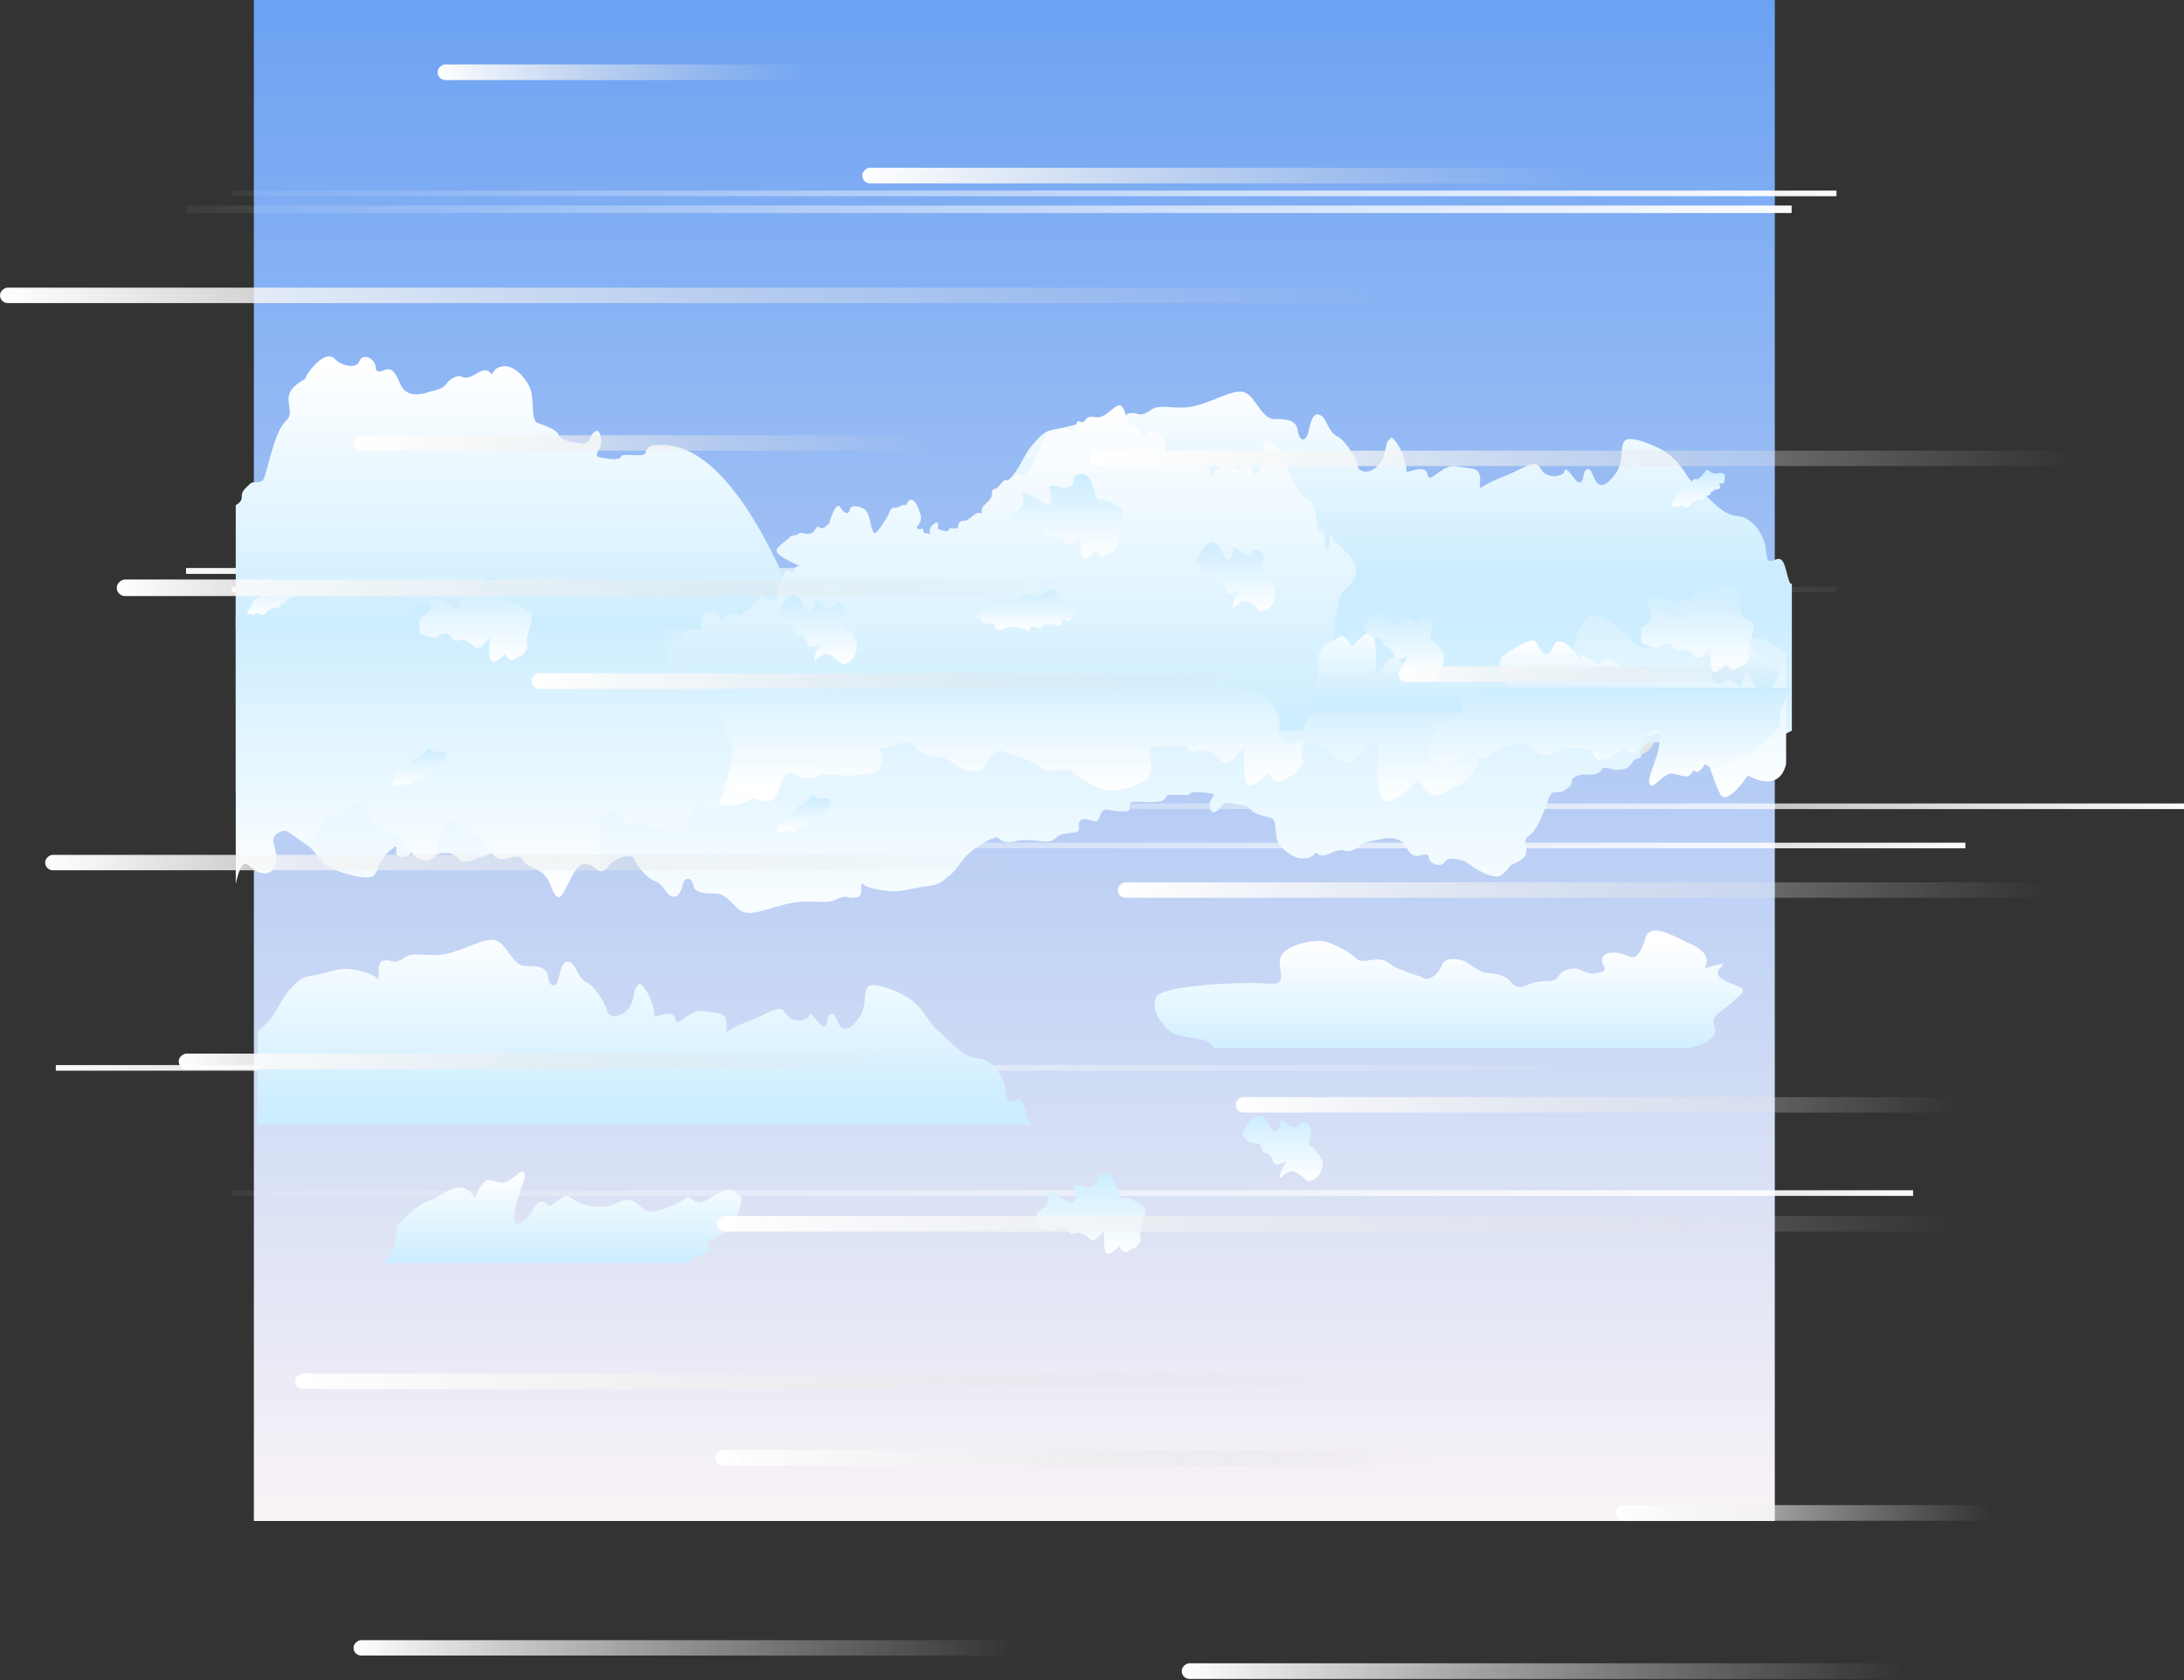 <svg width="1526" height="1174" viewBox="0 0 1526 1174" fill="none" xmlns="http://www.w3.org/2000/svg">
<rect x="0" y="0" width="1526" height="1174" fill="#333333" stroke="none"/>
<rect x="177.387" width="1062.7" height="1062.7" fill="url(#paint0_linear_0_1)"/>
<rect x="161.72" y="409.937" width="1121.45" height="3.917" fill="url(#paint1_linear_0_1)"/>
<rect width="1121.45" height="5.222" transform="matrix(-1 0 0 1 1251.84 143.608)" fill="url(#paint2_linear_0_1)"/>
<rect width="1121.45" height="3.917" transform="matrix(-1 0 0 1 1283.17 133.164)" fill="url(#paint3_linear_0_1)"/>
<rect x="39" y="744.152" width="1044.42" height="3.917" fill="url(#paint4_linear_0_1)"/>
<rect x="1526" y="565.295" width="1044.42" height="3.917" transform="rotate(180 1526 565.295)" fill="url(#paint5_linear_0_1)"/>
<rect x="1336.7" y="835.54" width="1174.98" height="3.917" transform="rotate(180 1336.7 835.54)" fill="url(#paint6_linear_0_1)"/>
<rect x="1373.25" y="592.711" width="1044.42" height="3.917" transform="rotate(180 1373.25 592.711)" fill="url(#paint7_linear_0_1)"/>
<path d="M720.487 785.929C719.503 785.11 718.519 782.979 717.535 779.373C715.076 769.374 713.764 766.752 708.844 768.719C703.925 770.686 703.597 769.538 702.613 761.015C701.629 752.655 693.922 740.362 683.427 739.542C672.932 738.723 666.372 729.544 656.041 720.857C645.547 712.005 646.039 699.384 620.949 690.697C595.86 681.846 610.126 698.401 599.467 712.169C588.644 725.938 585.856 714.792 583.889 710.694C581.757 706.433 579.297 708.727 578.641 710.694C577.985 712.661 577.657 722.168 571.426 713.809C565.195 705.449 565.195 709.219 564.867 710.694C564.539 712.169 554.044 716.103 549.288 708.399C544.369 700.696 540.269 706.924 522.231 713.809C504.193 720.693 507.636 724.463 507.636 715.284C507.636 706.105 501.077 708.399 491.238 706.433C481.563 704.466 472.872 719.381 471.724 711.842C470.74 704.138 456.145 711.842 457.129 709.875C458.113 707.908 454.67 696.106 450.57 690.697C446.47 685.288 446.798 687.583 444.667 689.55C442.535 691.517 443.683 701.843 436.631 707.088C429.744 712.497 424.169 709.055 424.169 706.269C424.169 703.646 416.461 689.386 409.902 686.435C403.343 683.321 402.687 672.667 397.111 671.847C391.536 671.028 391.208 683.321 389.076 686.763C386.944 690.205 383.829 688.73 382.845 681.846C381.861 674.962 373.498 674.962 367.594 674.962C361.691 674.962 358.903 670.372 352.672 662.013C346.44 653.653 340.209 656.276 325.614 662.013C311.02 667.75 306.1 667.75 294.622 666.93C283.143 666.111 283.799 669.225 278.715 671.192C273.468 673.159 274.124 670.044 267.892 671.192C261.661 672.339 266.58 686.927 263.301 683.485C260.185 680.043 249.69 677.42 242.475 676.929C235.26 676.601 226.896 680.371 218.533 681.518C210.17 682.665 208.038 685.288 202.135 691.844C196.231 698.401 194.1 705.941 188.196 712.825C186.064 715.284 183.113 718.234 179.997 720.693V785.929H720.487Z" fill="url(#paint8_linear_0_1)"/>
<path d="M1197.83 717.026C1194.88 708.847 1203.57 707.047 1210.63 700.013C1217.52 692.979 1222.77 691.834 1210.63 687.58C1198.49 683.327 1198.49 679.074 1203.08 675.148C1207.67 671.222 1190.94 676.62 1190.94 676.62C1190.94 676.62 1197.83 667.786 1183.39 660.588C1168.79 653.554 1153.21 644.23 1149.76 655.19C1146.32 666.15 1143.36 670.731 1137.62 667.95C1131.88 665.169 1121.87 664.024 1119.58 669.095C1117.28 674.003 1126.47 677.601 1116.62 679.728C1106.78 681.855 1105.63 675.475 1097.43 676.947C1089.23 678.419 1089.23 682.673 1086.93 684.472C1084.63 686.272 1074.79 684.472 1068.39 687.744C1061.99 691.016 1058.55 689.871 1055.59 685.944C1052.64 682.018 1045.75 679.892 1039.84 679.892C1034.1 679.892 1026.56 673.185 1023.6 671.712C1020.65 670.24 1009.66 667.786 1007.36 674.493C1005.06 681.2 998.01 685.454 994.565 683.327C991.12 681.2 977.175 678.419 970.121 672.694C963.23 666.968 952.074 674.166 947.973 669.913C943.872 665.66 931.075 658.298 923.529 657.48C915.982 656.826 896.295 660.588 894.491 669.913C892.686 679.074 901.381 688.725 885.139 687.253C868.898 685.781 812.463 688.235 807.869 696.414C803.275 704.593 812.463 719.807 822.47 723.079C830.673 725.696 847.571 725.205 847.735 732.403L1179.46 732.403C1179.62 732.403 1179.78 732.403 1179.95 732.24C1192.09 729.459 1200.78 725.205 1197.83 717.026Z" fill="url(#paint9_linear_0_1)"/>
<path d="M494.521 874.714C497.645 872.268 492.383 869.823 495.014 867.703C500.769 862.976 513.1 859.063 513.265 856.454C513.758 848.303 521.157 837.706 516.717 835.587C514.909 834.609 513.429 829.881 507.181 831.348C502.577 832.489 493.37 839.825 489.095 840.315C485.149 840.804 481.861 835.261 480.216 836.565C474.297 840.804 456.211 849.118 451.279 846.021C446.346 842.923 442.236 834.935 432.042 840.152C421.848 845.368 408.036 843.575 399.98 837.543C394.883 833.793 394.554 835.75 385.018 842.434C383.538 843.575 380.25 838.521 376.961 839.825C374.002 840.967 371.206 848.466 369.562 849.77C366.438 852.379 363.643 856.291 359.533 854.498C359.533 854.498 358.382 850.096 360.684 840.967C362.985 832 368.576 822.381 366.11 819.284C363.808 816.349 360.355 823.197 352.956 826.131C349.503 827.435 341.94 823.034 339.145 825.153C334.87 828.413 331.91 837.054 331.91 837.054C331.91 837.054 327.964 829.392 320.237 829.718C314.153 829.881 305.274 837.217 298.369 839.662C289.161 842.923 278.967 855.639 277.652 856.291C276.172 857.107 279.132 864.117 273.213 874.877C271.897 877.322 270.253 879.931 268.773 882.539L481.203 882.539C481.532 881.724 482.025 880.909 482.683 880.257C484.162 878.137 492.383 876.344 494.521 874.714Z" fill="url(#paint10_linear_0_1)"/>
<path d="M898.865 811.378C893.351 813.857 890.344 814.518 889.509 811.378C888.673 808.237 886.334 805.428 883.995 805.428C881.656 805.428 881.656 802.287 880.988 800.469C880.32 798.651 876.31 798.321 874.807 798.651C873.303 798.982 868.625 794.519 868.124 793.032C867.455 791.709 869.961 789.561 870.797 787.082C871.632 784.602 877.48 777.661 881.991 779.809C886.334 781.958 889.008 793.362 892.182 790.222C895.356 787.082 894.187 782.123 895.356 782.619C896.526 782.95 900.368 785.429 900.703 786.42C901.037 787.412 906.884 788.9 907.72 786.09C908.555 783.28 913.233 783.611 915.405 787.082C917.41 790.552 912.732 799.973 915.405 800.634C918.078 801.296 921.085 805.593 923.424 809.725C925.763 813.857 922.422 825.096 913.734 825.096C912.899 825.096 907.218 818.485 902.373 818.485C897.528 818.485 894.354 825.096 894.187 822.286C893.519 819.642 898.865 811.378 898.865 811.378Z" fill="url(#paint11_linear_0_1)"/>
<path d="M771.644 859.511C766.747 865.753 763.809 868.381 760.872 865.26C757.934 862.139 753.527 860.332 750.752 861.646C747.978 863.125 746.182 859.347 744.387 857.704C742.592 856.061 737.695 858.032 736.226 859.347C734.758 860.661 726.597 858.197 725.128 856.883C723.659 855.569 724.965 851.791 724.475 848.341C724.149 846.37 730.188 844.399 731.983 840.785C733.289 837.992 730.024 833.065 732.799 832.9C739.164 832.736 749.284 844.563 751.079 838.978C752.874 833.393 748.631 828.301 750.1 827.972C751.732 827.644 757.607 828.137 758.587 829.287C759.566 830.272 767.237 828.465 766.421 824.523C765.768 820.745 771.317 818.281 775.887 821.073C780.457 823.866 780.784 837.828 784.211 837.007C787.639 836.186 793.677 839.307 798.9 842.756C802.001 844.892 798.411 852.94 796.942 859.182C795.962 863.289 797.431 866.41 797.105 866.738C796.779 866.903 794.657 871.502 792.045 872.159C790.087 872.652 787.965 875.116 786.17 874.623C783.721 874.13 781.926 870.516 781.926 870.516C781.926 870.516 774.908 878.401 772.786 875.28C770.664 872.488 771.644 859.511 771.644 859.511Z" fill="url(#paint12_linear_0_1)"/>
<rect x="130" y="396.869" width="1068.57" height="4.107" fill="url(#paint13_linear_0_1)"/>
<path d="M269.483 489.543L248.248 499.231C245.378 500.54 243.536 503.405 243.536 506.56C243.536 511.009 247.143 514.616 251.592 514.616H522.394C526.989 514.616 530.715 510.89 530.715 506.295C530.715 503.263 529.066 500.472 526.411 499.008L508.312 489.031C505.947 487.726 503.289 487.042 500.588 487.042H483.24C478.948 487.042 474.836 488.767 471.827 491.829L467.145 496.594C464.137 499.656 460.024 501.38 455.732 501.38H436.27C434.23 501.38 432.209 500.99 430.316 500.231L397.42 487.042L371.262 477.595C366.575 475.903 361.367 476.491 357.176 479.185L328.846 497.395C324.911 499.924 320.067 500.605 315.587 499.258L280.732 488.777C277.013 487.659 273.015 487.931 269.483 489.543Z" fill="url(#paint14_linear_0_1)"/>
<path d="M701.152 458.892C684.719 471.184 660.622 489.218 649.175 497.818C645.209 500.798 642.914 505.448 642.914 510.409V512.307C642.914 521.144 650.078 528.307 658.914 528.307H1141.16C1150 528.307 1157.16 521.144 1157.16 512.307V510.13C1157.16 505.328 1155.01 500.772 1151.26 497.78C1136.03 485.648 1112.72 468.151 1108.14 468.936C1101.6 470.056 1055.84 502.542 1048.21 502.542C1040.59 502.542 958.873 486.859 945.799 479.018C932.724 471.176 869.533 454.373 862.996 454.373C856.459 454.373 813.968 482.378 804.162 479.018C796.928 476.539 745.289 463.709 714.509 456.163C709.867 455.025 704.98 456.03 701.152 458.892Z" fill="url(#paint15_linear_0_1)"/>
<path d="M176.476 407.822C172.28 409.37 168.42 410.918 164.729 412.467V553.706C166.574 553.878 167.078 555.598 167.749 560.071C168.756 566.264 176.308 575.554 186.712 576.07C197.117 576.586 203.662 583.467 213.898 590.004C224.303 596.542 219.436 604.627 244.273 611.164C269.109 617.702 259.376 606.692 270.116 596.542C280.856 586.22 275.318 594.305 277.332 597.402C279.346 600.498 285.891 598.09 286.562 596.714C287.233 595.337 291.596 589.144 297.806 595.509C304.015 601.703 304.015 598.95 304.35 597.746C304.686 596.542 315.09 593.789 319.789 599.466C324.656 605.143 328.683 600.67 346.64 595.509C364.596 590.348 361.072 587.596 361.072 594.305C361.072 601.187 367.616 599.466 377.182 600.842C386.747 602.219 395.474 591.209 396.481 596.886C397.487 602.563 411.92 596.886 410.913 598.262C409.906 599.638 411.248 602.391 415.444 606.348C419.639 610.304 421.317 608.584 423.331 607.208C425.345 605.831 424.338 604.283 431.218 600.326C438.099 596.37 443.637 598.95 443.637 600.842C443.637 602.907 451.188 613.401 457.733 615.637C464.278 617.874 464.949 625.959 470.487 626.475C476.025 626.991 476.36 617.874 478.374 615.293C480.388 612.713 483.576 613.917 484.583 619.078C485.59 624.239 493.813 624.239 499.687 624.239C505.56 624.239 508.245 627.68 514.454 633.873C520.663 640.066 526.873 638.174 541.305 633.873C555.737 629.572 560.603 629.572 572.015 630.088C583.426 630.604 582.755 628.368 587.789 626.991C592.992 625.615 592.32 627.852 598.529 626.991C604.739 626.131 599.872 615.293 603.06 617.874C606.081 620.454 616.486 622.519 623.702 622.691C630.918 623.035 639.141 620.11 647.531 619.25C655.754 618.39 657.936 616.325 663.642 611.508C669.515 606.692 671.529 601.015 677.402 595.854C683.276 590.693 696.365 582.951 697.708 585.532C699.05 588.112 705.26 589.316 709.455 587.768C713.65 586.392 721.202 586.908 727.411 587.768C733.62 588.628 735.634 587.252 738.151 585.188C740.501 583.123 740.836 583.123 745.703 582.263C750.57 581.403 754.262 582.263 753.926 578.306C753.59 574.349 753.926 571.253 760.471 572.801C767.015 574.521 766.68 574.866 769.029 569.016C771.379 563.339 773.896 566.436 781.447 566.78C788.999 567.124 789.335 567.296 789.335 562.995C789.335 558.694 794.201 560.415 803.431 560.415C812.661 560.415 814.171 559.039 814.843 556.458C815.514 553.878 830.617 556.802 831.456 554.738C832.128 552.673 838.672 553.361 845.217 554.222C851.762 555.082 845.553 557.318 845.217 561.103C844.881 564.888 846.224 569.36 850.084 566.78C853.943 564.199 852.433 560.415 858.978 561.275C865.523 562.135 872.403 562.479 873.746 565.404C875.088 568.328 882.304 570.049 887.842 571.425C893.38 572.801 889.52 583.639 893.716 589.66C897.911 595.681 905.798 600.842 912.679 599.638C919.559 598.434 918.216 594.821 919.895 596.198C921.573 597.574 924.09 598.778 929.46 596.198C934.998 593.617 938.354 593.617 939.865 594.477C941.207 595.337 947.081 594.133 950.269 591.037C953.29 587.94 958.156 587.94 962.687 586.736C967.218 585.532 977.791 583.639 981.986 591.037C986.181 598.434 988.195 597.918 990.209 598.09C992.223 598.434 998.096 594.649 998.432 599.294C998.767 603.939 1007.33 606.348 1009.51 602.219C1011.52 597.918 1022.6 600.498 1026.12 603.423C1029.65 606.348 1044.08 615.637 1049.45 611.164C1054.99 606.52 1055.32 604.627 1055.32 604.627C1076.3 596.37 1059.85 589.488 1068.41 583.811C1076.97 578.134 1081.5 555.942 1084.19 554.222C1086.87 552.501 1090.73 554.222 1092.74 552.501C1094.76 550.781 1098.62 549.405 1098.28 545.964C1097.95 542.523 1105.16 540.803 1107.18 541.147C1109.19 541.491 1117.58 541.491 1118.92 538.051C1120.27 534.782 1126.14 537.706 1127.82 537.879C1129.5 538.223 1135.37 537.878 1137.89 535.814C1140.24 533.75 1141.41 530.653 1143.76 530.137C1146.11 529.621 1147.62 528.761 1146.44 526.524C1145.44 524.46 1147.45 524.46 1149.13 521.191C1150.81 518.095 1153.66 518.611 1160.88 518.611C1168.09 518.611 1167.42 524.46 1177.49 521.707C1179.34 521.191 1183.36 517.923 1184.71 517.235C1186.05 516.546 1189.24 516.03 1189.91 516.891C1190.58 517.751 1195.11 516.891 1195.11 516.891C1195.11 516.891 1197.12 515.514 1197.8 513.278C1198.47 511.041 1201.66 511.902 1201.66 511.902C1201.66 511.902 1204.68 511.902 1206.19 513.106C1207.53 514.31 1208.87 511.902 1210.72 509.837C1212.4 507.773 1218.27 507.085 1221.79 509.321C1238.41 520.331 1245.62 513.45 1252 510.525V407.822H176.476Z" fill="url(#paint16_linear_0_1)"/>
<path d="M1097.23 473.588C1098.4 483.277 1095.56 494.351 1098.9 498.157C1102.23 501.964 1114.74 534.838 1117.91 531.205C1121.08 527.571 1133.92 496.946 1137.75 501.791C1141.59 506.808 1148.43 517.19 1154.27 513.383C1159.94 509.404 1169.44 515.113 1175.95 524.284C1182.45 533.454 1182.78 548.853 1193.12 531.205C1193.12 531.205 1197.46 545.912 1201.96 554.909C1206.47 563.906 1221.31 541.759 1221.31 541.759C1221.31 541.759 1242.82 555.255 1247.99 533.8V456.112C1239.15 449.018 1230.15 444.174 1224.64 445.731C1217.31 447.807 1215.8 407.838 1206.13 399.36C1196.29 390.882 1184.45 397.457 1186.12 408.531C1187.79 419.431 1171.61 424.449 1169.44 421.507C1167.27 418.393 1154.6 416.49 1151.26 417.182C1147.93 417.874 1157.43 432.581 1153.93 448.672C1150.43 464.763 1128.25 429.986 1114.57 430.159C1100.73 430.332 1096.06 463.898 1097.23 473.588Z" fill="url(#paint17_linear_0_1)"/>
<path d="M869.703 521.491C861.835 531.599 856.98 535.882 852.293 530.742C847.606 525.603 840.575 522.691 836.222 524.918C831.87 527.316 828.857 521.32 826.011 518.408C823.165 515.667 815.297 519.093 812.954 521.149C810.61 523.205 797.553 519.264 795.042 517.209C792.531 515.153 794.874 508.814 794.205 503.332C793.702 500.248 803.412 496.993 806.257 490.997C808.434 486.372 803.244 478.492 807.597 478.32C817.808 477.978 833.879 497.336 836.725 488.085C839.57 478.834 832.707 470.782 835.218 470.268C837.729 469.754 847.104 470.611 848.778 472.324C850.284 474.037 862.504 470.954 861.5 464.615C860.328 458.448 869.368 454.508 876.566 459.133C883.764 463.759 884.267 486.372 889.791 485.173C895.315 483.974 905.024 488.942 913.395 494.595C918.417 498.021 912.725 511.213 910.214 521.32C908.707 527.83 911.051 533.141 910.381 533.483C909.712 533.826 906.364 541.192 902.179 542.22C898.998 543.077 895.65 547.017 892.637 546.332C888.787 545.475 885.941 539.822 885.941 539.822C885.941 539.822 874.557 552.671 871.377 547.702C868.029 542.734 869.703 521.491 869.703 521.491Z" fill="url(#paint18_linear_0_1)"/>
<path d="M374.721 578.784C372.373 575.576 366.84 579.29 363.486 575.745C360.132 572.2 355.102 570.005 351.916 571.693C348.898 573.381 346.55 569.161 344.706 567.135C342.694 565.278 336.992 567.642 335.316 569.161C333.639 570.68 324.249 567.81 322.572 566.291C320.895 564.772 309.493 556.499 308.99 552.617C308.654 550.422 328.441 552.11 330.621 547.89C332.13 544.682 328.441 539.111 331.627 538.942C338.837 538.773 350.407 552.279 352.419 545.864C354.431 539.449 349.569 533.709 351.245 533.371C353.09 533.033 359.797 533.709 360.971 534.891C362.145 536.072 370.864 533.878 370.026 529.488C369.187 525.099 375.727 522.398 380.757 525.605C385.955 528.813 386.291 544.851 390.315 543.838C394.34 542.994 401.215 546.539 407.083 550.422C410.772 552.785 454.873 553.967 453.196 561.058C452.86 562.746 448.165 573.55 441.626 575.914C437.266 577.602 431.9 567.304 426.702 567.135C418.318 567.135 409.934 576.589 405.071 577.602C404.568 577.771 402.221 583.004 399.202 583.848C397.022 584.355 394.507 587.225 392.327 586.718C389.644 586.043 387.465 582.16 387.465 582.16C387.465 582.16 379.416 591.276 377.068 587.731C374.553 584.186 374.721 578.784 374.721 578.784Z" fill="url(#paint19_linear_0_1)"/>
<path d="M254.161 504.197C254.161 504.197 246.263 512.426 258.699 521.856C271.134 531.286 284.41 543.116 289.284 532.143C294.157 521.17 297.687 516.884 302.56 520.656C307.601 524.428 316.508 527 319.533 522.028C322.39 517.227 314.324 512.255 323.902 511.398C333.481 510.54 333.481 517.398 341.38 517.055C349.11 516.713 349.782 512.255 352.303 510.883C354.656 509.34 363.73 512.598 370.116 510.197C376.502 507.797 379.695 509.34 381.712 513.798C383.897 518.256 389.946 521.513 395.492 522.199C400.87 523.056 406.919 531.115 409.44 533.001C411.961 534.886 421.876 539.001 425.069 532.315C428.262 525.628 435.32 522.199 438.345 524.942C441.202 527.686 453.806 532.486 459.519 539.516C465.233 546.374 476.493 540.544 479.685 545.516C482.878 550.489 493.634 560.09 500.524 561.804C507.414 563.69 526.404 562.319 529.428 553.06C532.453 543.802 525.731 532.658 540.688 536.43C555.644 540.201 608.412 545.688 614.126 537.801C619.672 530.086 613.286 512.941 604.547 508.14C595.809 503.511 575.138 501.796 585.053 489.795C595.136 477.793 601.018 466.992 597.993 457.905C594.968 448.818 587.91 443.674 567.24 441.274C546.57 438.873 509.094 445.217 493.13 448.818C477.165 452.418 476.492 441.445 474.14 435.444C471.619 429.444 445.235 424.986 421.876 421.9C398.517 418.642 388.098 436.987 371.293 439.045C354.488 440.931 309.282 423.957 304.745 425.157C300.207 426.357 290.124 434.587 290.124 441.274C290.292 448.132 284.915 446.932 273.151 448.132C261.388 449.332 252.649 452.59 253.993 461.334C255.506 470.249 247.103 470.763 239.541 477.107C231.979 483.451 226.937 483.794 237.692 489.966C248.448 496.138 247.775 500.596 242.902 503.854C237.524 507.283 254.161 504.197 254.161 504.197Z" fill="url(#paint20_linear_0_1)"/>
<path d="M844.327 492.976C844.327 492.976 848.168 498.254 837.311 494.678C826.454 491.103 832.801 495.019 827.79 496.892C822.946 498.765 814.26 496.041 812.924 492.976C811.588 489.911 805.909 491.273 801.566 495.7C797.223 500.127 794.55 491.273 786.533 488.379C778.515 485.484 773.838 479.184 762.146 480.546C750.453 481.908 745.442 483.1 741.099 478.673C736.756 474.246 742.936 466.073 731.745 463.86C720.554 461.816 717.881 461.646 716.211 454.665C714.541 447.514 693.661 446.322 721.055 437.808C748.449 429.295 742.769 421.803 763.482 427.763C784.194 433.722 787.201 432.36 798.559 429.636C809.917 426.911 816.599 424.017 819.438 430.146C822.111 436.276 836.142 436.446 846.999 433.892C857.689 431.338 863.87 428.614 867.043 433.892C870.217 439.171 870.551 454.835 883.079 460.625C895.773 466.414 902.288 477.822 898.112 482.93C893.936 488.038 881.074 502 877.567 497.914C874.059 493.997 867.377 485.314 865.373 497.403C863.369 509.492 846.832 495.7 844.327 492.976Z" fill="url(#paint21_linear_0_1)"/>
<path d="M462.724 310.796C453.17 310.624 451.829 312.86 450.991 316.473C450.321 320.086 434.734 316.129 434.064 318.882C433.393 321.634 426.689 320.946 419.985 319.742C413.281 318.538 419.65 315.269 419.985 310.107C420.32 304.946 418.98 298.581 414.957 302.021C411.102 305.634 412.443 310.968 405.739 309.763C399.035 308.559 391.996 308.043 390.487 304.086C389.147 300.129 381.605 297.72 375.906 295.656C370.208 293.591 374.062 278.451 369.872 270.021C365.682 261.591 357.47 254.365 350.431 256.086C343.391 257.634 344.732 262.967 343.056 260.903C341.213 258.838 338.866 257.29 333.168 260.903C327.637 264.344 324.117 264.344 322.609 263.139C321.268 261.935 315.234 263.484 312.05 267.957C308.866 272.43 303.838 272.43 299.312 273.978C294.787 275.527 283.725 278.451 279.535 267.957C275.345 257.634 273.167 258.322 270.988 257.978C268.809 257.634 262.775 262.795 262.44 256.43C262.105 250.064 253.222 246.451 251.043 252.473C248.864 258.494 237.635 254.881 234.115 250.924C230.596 246.967 224.897 249.376 219.199 255.742C213.5 262.107 213.165 264.86 213.165 264.86C191.545 276.387 208.64 286.021 199.757 294.107C190.874 302.193 186.349 333.333 183.5 335.742C180.651 338.151 176.796 335.742 174.617 338.151C172.438 340.559 168.583 342.624 168.919 347.269C169.086 349.85 166.907 351.742 164.729 352.946V439.312H554.569L560.1 431.914C558.256 433.119 519.205 311.312 462.724 310.796Z" fill="url(#paint22_linear_0_1)"/>
<path d="M1252 409.191C1250.99 408.332 1249.99 406.097 1248.98 402.315C1246.46 391.829 1245.12 389.079 1240.09 391.142C1235.06 393.205 1234.72 392.001 1233.71 383.063C1232.71 374.296 1224.82 361.403 1214.08 360.544C1203.35 359.684 1196.63 350.058 1186.06 340.947C1175.33 331.665 1175.83 318.429 1150.16 309.318C1124.49 300.036 1139.09 317.397 1128.18 331.837C1117.11 346.276 1114.26 334.587 1112.24 330.29C1110.06 325.82 1107.55 328.227 1106.88 330.29C1106.2 332.353 1105.87 342.323 1099.49 333.556C1093.12 324.789 1093.12 328.743 1092.78 330.29C1092.45 331.837 1081.71 335.962 1076.84 327.883C1071.81 319.804 1067.62 326.336 1049.16 333.556C1030.71 340.776 1034.23 344.729 1034.23 335.103C1034.23 325.477 1027.52 327.883 1017.45 325.82C1007.55 323.758 998.66 339.4 997.486 331.493C996.479 323.414 981.547 331.493 982.554 329.43C983.561 327.367 980.037 314.991 975.843 309.318C971.649 303.646 971.984 306.052 969.803 308.115C967.622 310.178 968.797 321.007 961.582 326.508C954.536 332.181 948.831 328.571 948.831 325.649C948.831 322.898 940.946 307.943 934.235 304.849C927.524 301.583 926.853 290.409 921.148 289.55C915.444 288.69 915.109 301.583 912.928 305.193C910.746 308.802 907.559 307.255 906.552 300.036C905.545 292.816 896.989 292.816 890.949 292.816C884.909 292.816 882.057 288.003 875.682 279.236C869.306 270.469 862.931 273.219 847.999 279.236C833.067 285.252 828.033 285.252 816.289 284.393C804.545 283.533 805.216 286.799 800.015 288.862C794.646 290.925 795.317 287.659 788.942 288.862C782.567 290.066 787.6 305.364 784.244 301.755C781.057 298.145 770.319 295.394 762.937 294.879C755.555 294.535 746.998 298.489 738.442 299.692C729.885 300.895 727.704 303.646 721.664 310.521C715.624 317.397 713.443 325.305 707.403 332.524C705.222 335.103 702.202 338.197 699.015 340.776V409.191H1252Z" fill="url(#paint23_linear_0_1)"/>
<path d="M833.044 482.096C834.385 491.599 830.361 502.291 834.553 505.855C838.745 509.418 861.38 516.207 865.404 512.643C869.429 509.079 883.178 503.309 887.872 507.891C892.735 512.643 897.933 522.825 905.478 518.922C913.023 515.019 925.096 520.11 933.144 528.765C941.192 537.42 949.408 530.293 962.99 512.982C962.99 512.982 960.307 549.13 965.84 557.785C971.541 566.44 990.991 544.378 990.991 544.378C990.991 544.378 996.021 554.052 1002.56 555.579C1007.59 556.767 1013.63 549.979 1018.99 548.621C1026.03 546.754 1031.9 534.196 1033.08 533.687C1034.25 533.178 1030.23 524.183 1032.74 512.982C1035.09 502.97 1039.62 490.92 1040.96 481.756H833.044C833.044 481.756 833.044 481.926 833.044 482.096Z" fill="url(#paint24_linear_0_1)"/>
<path d="M188.591 499.555C194.431 489.732 202.607 474.393 202.106 467.672C201.439 457.159 173.741 466.638 173.741 466.638C173.741 466.638 174.075 455.436 169.236 450.783C169.069 450.61 168.902 450.438 168.735 450.266V499.383H188.591V499.555Z" fill="url(#paint25_linear_0_1)"/>
<path d="M166.064 514.556C168.413 516.629 171.265 518.356 174.621 518.875C177.808 519.393 181.499 515.074 185.358 514.556C189.552 514.038 195.425 521.293 200.458 522.848C203.813 523.884 206.833 518.529 208.678 519.911C213.208 523.366 210.356 527.339 213.041 528.894C218.577 531.83 222.268 526.13 230.153 518.011C233.676 514.383 238.039 521.811 242.233 519.393C243.239 518.875 245.085 511.447 246.93 510.41C249.111 509.201 251.46 514.383 252.467 513.001C255.319 509.028 253.641 505.055 255.487 506.264C259.178 508.683 257.836 502.637 261.862 498.664C264.043 496.591 270.586 498.318 273.438 495.382C278.639 490.026 281.324 482.599 287.699 479.489C291.558 477.589 296.591 480.18 304.476 477.762C325.28 471.543 316.556 468.261 335.346 445.977C354.304 423.693 335.849 434.058 330.649 428.875C325.615 423.693 323.267 425.075 312.697 429.394C302.127 433.712 302.966 423.175 296.926 421.793C290.887 420.411 287.196 424.211 277.968 431.812C268.741 439.413 261.359 436.649 252.97 438.549C244.582 440.449 237.703 434.23 236.361 440.449C235.019 446.668 230.824 450.987 227.972 449.086C225.12 447.186 216.396 449.605 213.208 453.923C210.021 458.242 217.403 458.242 206.33 461.006C195.257 463.942 201.297 466.188 201.297 466.188C197.606 465.151 176.299 462.388 180.996 473.789C185.694 485.19 175.46 481.389 170.427 480.007C168.749 479.489 167.407 481.217 166.064 483.808V514.556Z" fill="url(#paint26_linear_0_1)"/>
<path d="M932.003 460.183C929.152 457.07 934.183 416.256 938.375 413.143C960.509 395.503 935.692 383.916 932.003 376.998C928.482 370.081 929.488 375.788 928.817 380.63C928.146 385.472 926.973 386.856 925.966 379.074C924.96 371.291 924.457 369.216 922.613 370.772C920.768 372.329 920.601 371.291 920.265 364.719C919.93 358.148 916.911 348.636 912.887 347.944C908.863 347.425 906.347 340.162 902.323 333.244C898.298 326.327 898.466 316.469 888.908 309.724C879.35 302.807 884.716 315.777 880.692 326.5C876.499 337.222 875.493 328.575 874.655 325.289C873.816 322.003 867.78 324.251 867.277 325.289C865.768 328.229 863.085 329.44 861.24 323.56C859.396 317.507 857.719 322.349 850.844 327.71C843.969 333.071 845.31 336.011 845.31 328.921C845.31 321.83 825.523 326.154 826.026 324.77C826.362 323.214 827.871 322.003 826.194 317.68C824.517 313.529 822.17 316.469 821.331 318.026C820.493 319.582 820.828 318.544 818.145 322.695C815.462 326.846 813.282 324.251 813.282 322.176C813.282 320.101 815.63 308.341 813.115 306.093C810.599 303.672 807.078 301.769 804.898 301.077C802.718 300.559 797.688 308.514 797.352 302.98C797.017 297.619 793.831 297.619 791.483 297.619C789.136 297.619 788.13 293.987 785.782 287.415C783.434 280.843 780.919 282.919 775.386 287.415C769.852 291.912 767.84 291.912 763.48 291.22C759.12 290.701 759.288 292.949 757.276 294.506C755.263 296.062 755.599 293.641 753.083 294.506C750.736 295.37 752.58 306.785 751.407 304.017C750.233 301.25 746.208 299.175 743.358 299.002C740.507 298.656 737.321 301.769 734.135 302.634C730.949 303.499 730.111 305.574 727.931 310.762C725.583 315.777 722.733 320.966 720.385 326.327C718.037 331.688 713.007 333.763 712.504 330.996C712.001 328.229 705.629 336.357 703.281 335.493C700.934 334.628 698.083 340.335 696.238 341.2C694.394 342.064 692.885 341.2 693.052 345.35C693.22 349.501 686.68 352.614 686.177 355.381C685.003 361.261 687.016 358.667 683.997 358.321C680.979 357.975 677.29 363.855 673.769 363.855C670.247 363.855 669.576 365.411 669.409 368.005C669.073 370.772 663.204 367.659 663.037 369.735C662.701 371.81 660.186 371.291 657.671 370.254C655.156 369.389 655.323 370.599 655.491 366.795C655.659 362.99 651.299 366.449 649.957 369.043C648.448 371.81 651.467 373.712 648.951 372.848C646.436 371.983 645.765 373.539 645.095 370.599C644.591 367.659 643.418 370.945 641.238 369.389C639.058 367.832 644.759 366.103 643.25 359.704C641.573 353.478 638.555 348.117 635.872 349.328C633.189 350.538 633.692 354.343 633.021 352.96C632.35 351.403 625.811 355.727 625.308 354.689C624.805 353.824 622.457 355.035 621.283 358.321C620.109 361.607 613.737 370.945 612.061 372.156C610.384 373.367 609.545 371.464 607.868 363.682C606.192 355.9 603.509 355.381 602.67 355.035C601.832 354.689 594.621 351.576 593.783 356.072C592.945 360.569 588.752 357.802 587.411 354.862C586.069 351.922 583.89 353.651 581.877 358.494C579.697 363.336 579.53 365.411 579.53 365.411C571.313 374.058 572.99 364.028 569.636 369.908C566.283 375.961 559.408 370.945 558.234 372.675C557.228 374.404 552.533 373.712 551.694 375.442C550.856 377.171 542.471 381.495 542.639 385.126C542.807 388.758 560.078 396.022 559.24 395.676C558.402 395.33 555.215 395.33 554.712 398.789C554.209 402.248 551.862 399.135 551.191 398.962C550.52 398.616 548.173 398.962 547.334 401.037C546.328 403.112 545.993 406.398 544.987 407.09C543.981 407.609 543.478 408.646 543.981 410.895C544.316 413.143 543.645 413.143 542.975 416.429C542.304 419.715 541.298 419.196 538.447 419.196C535.596 419.196 532.243 414.353 532.075 415.91C531.74 417.466 529.727 419.715 529.224 420.579C528.721 421.444 527.547 421.79 527.212 420.925C526.877 420.06 524.361 422.482 524.194 424.73C523.858 427.151 522.685 426.286 522.685 426.286C522.685 426.286 519.834 426.286 519.163 428.534C518.493 430.783 516.48 429.918 514.971 429.053C513.294 428.189 512.791 428.707 509.773 429.053C506.755 429.399 504.407 433.896 504.407 433.896C503.904 434.76 502.898 435.625 502.395 429.226C502.227 427.67 496.023 425.422 491.328 429.226C489.818 430.437 490.321 433.723 489.818 438.392C489.483 441.678 485.962 440.121 485.962 440.121C482.44 438.565 479.925 438.046 471.541 448.941C463.157 460.01 460.977 469.348 450.413 474.018C440.351 478.514 463.492 484.913 467.516 510.508H910.036C913.893 501.342 916.408 491.831 926.134 484.913C952.964 466.408 934.854 463.295 932.003 460.183Z" fill="url(#paint27_linear_0_1)"/>
<path d="M1036.71 492.13C1035.87 486.074 1038.22 479.008 1035.87 476.821C1033.35 474.466 1020.24 470.092 1017.88 472.447C1015.53 474.802 1007.63 478.503 1004.77 475.475C1001.91 472.447 998.889 465.886 994.519 468.409C990.148 470.933 983.088 467.568 978.382 462.017C973.675 456.297 968.968 461.007 961.068 472.279C961.068 472.279 962.581 448.895 959.387 443.343C956.193 437.792 944.763 451.923 944.763 451.923C944.763 451.923 941.905 445.698 938.039 444.689C935.013 444.016 931.651 448.39 928.457 449.231C924.423 450.409 920.893 458.652 920.389 458.989C919.716 459.325 922.07 465.213 920.557 472.447C918.708 481.195 914.674 492.13 915.514 498.186H1031.5C1034.53 495.663 1037.05 493.98 1036.71 492.13Z" fill="url(#paint28_linear_0_1)"/>
<path d="M493.806 489.668C496.827 498.246 487.931 500.133 480.714 507.51C473.664 514.887 468.293 516.088 480.714 520.548C493.135 525.009 493.135 529.47 488.435 533.587C483.735 537.704 500.856 532.043 500.856 532.043C500.856 532.043 493.806 541.307 508.577 548.856C523.515 556.233 539.461 566.012 542.986 554.517C546.511 543.023 549.532 538.219 555.407 541.136C561.281 544.052 571.52 545.253 573.87 539.935C576.22 534.788 566.82 531.014 576.891 528.783C586.962 526.553 588.137 533.244 596.53 531.7C604.922 530.156 604.922 525.695 607.272 523.808C609.622 521.921 619.693 523.808 626.239 520.377C632.785 516.946 636.31 518.147 639.331 522.264C642.352 526.381 649.402 528.612 655.445 528.612C661.319 528.612 669.04 535.646 672.062 537.19C675.083 538.734 686.329 541.307 688.679 534.273C691.029 527.239 698.246 522.779 701.771 525.009C705.296 527.239 719.563 530.156 726.781 536.16C733.83 542.165 745.244 534.616 749.44 539.077C753.636 543.537 766.729 551.258 774.45 552.115C782.171 552.802 802.313 548.856 804.159 539.077C806.005 529.47 797.109 519.347 813.726 520.892C830.344 522.436 888.084 519.862 892.783 511.284C897.483 502.706 888.084 486.751 877.845 483.32C869.452 480.575 852.164 481.09 851.996 473.541H512.605C512.437 473.541 512.269 473.541 512.102 473.713C499.681 476.629 490.785 481.09 493.806 489.668Z" fill="url(#paint29_linear_0_1)"/>
<path d="M174.625 605.289C180.495 611.158 190.392 613.23 192.74 603.044C195.088 592.859 185.695 585.608 195.591 581.292C205.655 576.976 206.83 589.924 214.881 587.162C223.1 584.227 223.1 575.595 225.448 571.97C227.796 568.344 237.693 571.97 244.234 565.409C250.608 558.849 254.13 561.094 257.15 569.035C260.001 576.976 267.046 581.292 272.917 581.292C278.787 581.292 286.335 595.103 289.354 597.865C292.374 600.8 303.444 605.807 305.792 591.996C308.141 578.185 315.185 569.553 318.708 573.869C322.23 578.185 336.32 584.054 343.365 595.621C350.409 607.188 361.48 592.686 365.673 601.491C367.35 605.116 377.079 607.188 380.769 611.676C385.969 617.891 385.969 626.005 390.33 626.868C393.852 627.559 399.723 608.051 405.426 604.598C412.303 600.628 418.677 611.849 419.683 601.491C421.361 582.673 412.638 563.165 429.076 566.1C437.295 567.481 455.578 582.673 472.519 579.738C480.738 578.357 480.067 570.243 486.273 563.683C489.796 559.885 495.499 567.136 499.86 564.201C503.55 561.784 506.569 549.182 507.072 547.282C508.582 541.931 513.111 532.263 511.769 521.214C511.266 516.38 504.389 511.374 504.389 506.195C504.389 499.807 498.518 493.42 498.853 487.723C499.692 475.811 506.905 466.488 503.214 464.071C493.318 457.511 477.551 474.429 468.829 463.381C461.281 453.713 463.965 442.319 468.326 431.097H164.729V617.546C167.412 605.289 170.096 600.8 174.625 605.289Z" fill="url(#paint30_linear_0_1)"/>
<path d="M1181.97 492.532C1170.24 491.162 1167.06 483.966 1159.85 479.169C1152.64 474.543 1151.97 465.291 1146.78 468.546C1141.58 471.802 1135.72 471.802 1135.05 468.546C1134.38 465.291 1126.67 460.494 1121.47 461.179C1116.28 461.865 1121.47 467.176 1111.76 461.179C1102.04 455.183 1104.55 461.179 1104.55 461.179C1102.54 457.924 1089.63 440.62 1085.11 451.928C1080.59 463.235 1076.06 453.298 1073.38 448.673C1070.87 444.047 1055.11 454.669 1049.92 458.61C1044.72 462.55 1048.58 475.228 1059.64 483.795C1064.67 487.735 1066.68 493.046 1067.68 498.186H1201.24C1198.23 493.732 1192.86 493.732 1181.97 492.532Z" fill="url(#paint31_linear_0_1)"/>
<path d="M1022.24 488.761C1019.06 491.378 1024.42 493.995 1021.74 496.263C1015.88 501.322 1003.33 505.509 1003.17 508.301C1002.66 517.024 995.133 528.364 999.651 530.632C1001.49 531.679 1003 536.738 1009.36 535.168C1014.04 533.947 1023.41 526.096 1027.76 525.573C1031.78 525.049 1035.13 530.981 1036.8 529.585C1042.83 525.049 1061.23 516.152 1066.25 519.466C1071.27 522.781 1075.46 531.33 1085.83 525.747C1096.21 520.164 1110.26 522.083 1118.46 528.539C1123.65 532.551 1123.98 530.458 1133.69 523.305C1135.2 522.083 1138.54 527.492 1141.89 526.096C1144.9 524.875 1147.75 516.849 1149.42 515.454C1152.6 512.662 1155.44 508.475 1159.63 510.394C1159.63 510.394 1160.8 515.105 1158.46 524.875C1156.11 534.47 1150.42 544.764 1152.93 548.078C1155.28 551.219 1158.79 543.891 1166.32 540.751C1169.84 539.355 1177.53 544.066 1180.38 541.798C1184.73 538.308 1187.74 529.062 1187.74 529.062C1187.74 529.062 1191.76 537.262 1199.62 536.913C1205.81 536.738 1214.85 528.887 1221.88 526.27C1231.25 522.781 1241.62 509.173 1242.96 508.475C1244.47 507.603 1241.46 500.101 1247.48 488.586C1248.82 485.97 1250.49 483.178 1252 480.387H1035.8C1035.46 481.259 1034.96 482.131 1034.29 482.829C1032.78 485.097 1024.42 487.016 1022.24 488.761Z" fill="url(#paint32_linear_0_1)"/>
<path d="M983.632 458.196C978.122 460.722 975.117 461.396 974.282 458.196C973.448 454.997 971.11 452.135 968.773 452.135C966.435 452.135 966.435 448.935 965.768 447.083C965.1 445.231 961.093 444.894 959.59 445.231C958.087 445.568 953.413 441.021 952.912 439.506C952.244 438.159 954.748 435.97 955.583 433.444C956.418 430.918 962.261 423.846 966.769 426.035C971.11 428.224 973.782 439.843 976.954 436.643C980.126 433.444 978.957 428.393 980.126 428.898C981.295 429.235 985.135 431.76 985.469 432.771C985.803 433.781 991.646 435.296 992.481 432.434C993.316 429.571 997.991 429.908 1000.16 433.444C1002.16 436.98 997.49 446.578 1000.16 447.252C1002.83 447.925 1005.84 452.303 1008.18 456.513C1010.51 460.722 1007.17 472.172 998.491 472.172C997.657 472.172 991.98 465.437 987.138 465.437C982.296 465.437 979.124 472.172 978.957 469.31C978.289 466.615 983.632 458.196 983.632 458.196Z" fill="url(#paint33_linear_0_1)"/>
<path d="M1213.23 449.765C1218.75 447.165 1221.77 446.472 1222.6 449.765C1223.44 453.058 1225.78 456.005 1228.13 456.005C1230.47 456.005 1230.47 459.298 1230.97 461.032C1231.64 462.938 1235.66 463.285 1237.17 462.938C1238.68 462.592 1243.36 467.272 1243.87 468.832C1244.54 470.218 1242.19 472.472 1241.19 475.072C1240.35 477.672 1234.49 484.952 1229.97 482.698C1225.62 480.445 1222.94 468.485 1219.76 471.778C1216.57 475.072 1217.75 480.098 1216.57 479.752C1215.4 479.405 1211.55 476.805 1211.22 475.765C1210.88 474.725 1205.02 473.165 1204.18 476.112C1203.35 479.058 1198.66 478.712 1196.48 475.072C1194.47 471.432 1199.16 461.552 1196.48 460.858C1193.8 460.165 1190.79 455.832 1188.61 451.325C1186.27 446.992 1189.62 435.205 1198.32 435.205C1199.16 435.205 1204.85 442.138 1209.71 442.138C1214.57 442.138 1217.58 435.205 1217.91 438.152C1218.58 440.925 1213.23 449.765 1213.23 449.765Z" fill="url(#paint34_linear_0_1)"/>
<path d="M866.089 412.603C860.58 415.203 857.574 415.897 856.739 412.603C855.905 409.31 853.567 406.363 851.23 406.363C848.892 406.363 848.892 403.07 848.225 401.163C847.557 399.256 843.55 398.91 842.047 399.256C840.544 399.603 835.87 394.923 835.369 393.363C834.701 391.976 837.205 389.723 838.04 387.123C838.875 384.523 844.718 377.243 849.226 379.496C853.567 381.75 856.239 393.71 859.411 390.416C862.583 387.123 861.414 381.923 862.583 382.443C863.752 382.79 867.592 385.39 867.926 386.43C868.26 387.47 874.103 389.03 874.938 386.083C875.773 383.136 880.448 383.483 882.618 387.123C884.622 390.763 879.947 400.643 882.618 401.336C885.289 402.03 888.295 406.536 890.632 410.87C892.969 415.203 889.63 426.99 880.948 426.99C880.114 426.99 874.437 420.057 869.595 420.057C864.753 420.057 861.581 426.99 861.414 424.043C860.746 421.27 866.089 412.603 866.089 412.603Z" fill="url(#paint35_linear_0_1)"/>
<path d="M573.568 449.57C568.058 452.17 565.053 452.864 564.218 449.57C563.383 446.277 561.046 443.33 558.708 443.33C556.371 443.33 556.371 440.037 555.703 438.13C555.035 436.223 551.028 435.877 549.526 436.223C548.023 436.57 543.348 431.89 542.847 430.33C542.179 428.943 544.684 426.69 545.519 424.09C546.353 421.49 552.197 414.21 556.705 416.463C561.046 418.717 563.717 430.677 566.889 427.383C570.062 424.09 568.893 418.89 570.062 419.41C571.23 419.757 575.07 422.357 575.404 423.397C575.738 424.437 581.582 425.997 582.416 423.05C583.251 420.103 587.926 420.45 590.097 424.09C592.1 427.73 587.425 437.61 590.097 438.303C592.768 438.997 595.773 443.504 598.111 447.837C600.448 452.17 597.109 463.957 588.427 463.957C587.592 463.957 581.916 457.024 577.074 457.024C572.232 457.024 569.06 463.957 568.893 461.01C568.225 458.41 573.568 449.57 573.568 449.57Z" fill="url(#paint36_linear_0_1)"/>
<path d="M733.831 435.08C733.831 435.08 735.673 436.616 731.485 436.274C727.297 435.933 729.978 436.786 728.302 437.981C726.795 439.004 723.444 438.834 722.774 437.981C722.104 436.957 720.094 437.981 719.089 440.028C717.916 441.905 716.241 439.175 713.225 438.834C710.21 438.493 707.865 436.786 704.012 438.322C699.991 439.858 698.316 440.711 696.473 439.687C694.63 438.493 695.971 435.08 691.95 435.421C687.762 435.762 686.924 435.933 685.752 433.544C684.579 431.156 677.041 432.691 685.919 427.231C694.798 421.771 692.118 419.553 699.991 419.894C707.865 420.065 708.702 419.382 712.555 417.335C716.241 415.287 718.419 413.751 719.926 415.628C721.434 417.505 726.292 416.311 729.978 414.434C733.496 412.557 735.338 411.021 737.014 412.557C738.689 414.093 740.029 419.553 745.055 420.577C750.08 421.43 753.263 424.842 752.258 427.06C751.253 429.279 747.902 435.251 746.395 434.227C744.72 433.203 741.704 430.814 742.039 435.08C742.039 439.175 735.003 435.762 733.831 435.08Z" fill="url(#paint37_linear_0_1)"/>
<path d="M572.561 569.159C572.561 569.159 573.908 569.508 571.551 570.379C569.195 571.25 570.878 571.076 570.205 572.121C569.7 573.167 567.848 573.864 567.175 573.69C566.502 573.341 565.828 574.386 565.66 575.78C565.492 577.174 563.809 575.954 562.125 576.651C560.442 577.348 558.759 577 556.908 578.916C555.056 580.833 554.383 581.704 553.036 581.704C551.69 581.53 551.521 579.265 549.502 580.484C547.313 581.704 546.808 582.053 545.63 581.181C544.452 580.136 540.749 583.098 544.115 577.523C547.65 572.121 545.63 571.599 549.838 569.682C554.214 567.766 554.551 567.069 556.066 564.978C557.581 562.887 558.422 561.319 559.601 562.016C560.947 562.713 563.304 560.622 564.818 558.706C566.333 556.789 566.838 555.395 568.185 555.744C569.531 556.266 571.719 558.88 574.581 558.009C577.442 557.138 580.135 558.183 580.135 559.577C580.135 560.971 579.799 565.326 578.789 565.152C577.611 564.978 575.422 564.455 576.601 566.894C578.116 569.334 573.403 569.334 572.561 569.159Z" fill="url(#paint38_linear_0_1)"/>
<path d="M304.083 536.474C304.083 536.474 305.429 536.823 303.073 537.694C300.716 538.565 302.399 538.391 301.726 539.436C301.221 540.481 299.37 541.178 298.696 540.83C298.023 540.481 297.35 541.527 297.182 542.921C297.013 544.314 295.33 543.095 293.647 543.792C291.964 544.489 290.281 544.14 288.429 546.057C286.578 547.973 285.904 548.844 284.558 548.844C283.211 548.67 283.043 546.405 281.023 547.625C278.835 548.844 278.33 549.193 277.152 548.322C275.974 547.276 272.271 550.238 275.637 544.663C279.172 539.262 277.152 538.739 281.36 536.823C285.736 534.906 286.073 534.209 287.587 532.118C289.102 530.028 289.944 528.459 291.122 529.156C292.469 529.853 294.825 527.763 296.34 525.846C297.855 523.93 298.36 522.536 299.706 522.884C301.053 523.407 303.241 526.02 306.102 525.149C308.964 524.278 311.657 525.323 311.657 526.717C311.657 528.111 311.32 532.467 310.31 532.293C309.132 532.118 306.944 531.596 308.122 534.035C309.469 536.474 304.924 536.474 304.083 536.474Z" fill="url(#paint39_linear_0_1)"/>
<path d="M202.435 417.183C202.435 417.183 203.776 417.532 201.43 418.403C199.084 419.274 200.76 419.1 200.089 420.145C199.587 421.191 197.743 421.888 197.073 421.713C196.403 421.365 195.733 422.41 195.565 423.804C195.398 425.198 193.722 423.978 192.046 424.675C190.371 425.372 188.695 425.024 186.852 426.94C185.009 428.857 184.338 429.728 182.998 429.728C181.657 429.554 181.49 427.289 179.479 428.508C177.301 429.728 176.798 430.076 175.625 429.205C174.452 428.16 170.766 431.122 174.117 425.546C177.636 420.145 175.625 419.623 179.982 417.706C184.338 415.79 184.674 415.093 186.182 413.002C187.69 410.911 188.527 409.343 189.7 410.04C191.041 410.737 193.387 408.646 194.895 406.73C196.403 404.813 196.906 403.419 198.246 403.768C199.587 404.29 201.597 406.904 204.614 406.033C207.462 405.162 210.143 406.207 210.143 407.601C210.143 408.995 209.808 413.35 208.803 413.176C207.63 413.002 205.451 412.479 206.624 414.918C207.965 417.183 203.273 417.183 202.435 417.183Z" fill="url(#paint40_linear_0_1)"/>
<path d="M1197.68 342.054C1197.68 342.054 1199.02 342.403 1196.67 343.274C1194.31 344.145 1195.99 343.971 1195.32 345.016C1194.81 346.062 1192.96 346.759 1192.29 346.41C1191.62 346.062 1190.94 347.107 1190.77 348.501C1190.61 349.895 1188.92 348.675 1187.24 349.372C1185.56 350.069 1183.87 349.721 1182.02 351.637C1180.17 353.554 1179.5 354.425 1178.15 354.425C1176.8 354.251 1176.64 351.986 1174.62 353.205C1172.43 354.425 1171.92 354.773 1170.74 353.902C1169.57 352.857 1165.86 355.819 1169.23 350.243C1172.76 344.842 1170.74 344.319 1174.95 342.403C1179.33 340.486 1179.67 339.789 1181.18 337.699C1182.7 335.608 1183.54 334.04 1184.71 334.737C1186.06 335.434 1188.42 333.343 1189.93 331.426C1191.45 329.51 1191.95 328.116 1193.3 328.464C1194.65 328.987 1196.83 331.601 1199.7 330.729C1202.56 329.858 1205.25 330.904 1205.25 332.298C1205.25 333.691 1204.91 338.047 1203.9 337.873C1202.72 337.699 1200.54 337.176 1201.71 339.615C1203.06 342.054 1198.52 342.054 1197.68 342.054Z" fill="url(#paint41_linear_0_1)"/>
<path d="M342.122 445.284C337.026 451.83 333.968 454.586 330.911 451.313C327.853 448.04 323.267 446.145 320.379 447.523C317.491 449.073 315.623 445.111 313.754 443.389C311.886 441.666 306.79 443.733 305.261 445.111C303.732 446.489 295.239 443.905 293.71 442.527C292.181 441.149 293.54 437.187 293.031 433.569C292.691 431.502 298.976 429.435 300.845 425.645C302.203 422.717 298.806 417.549 301.694 417.376C308.319 417.204 318.85 429.607 320.719 423.75C322.587 417.893 318.171 412.553 319.7 412.208C321.398 411.864 327.513 412.381 328.533 413.586C329.552 414.62 337.536 412.725 336.686 408.591C336.007 404.629 341.782 402.045 346.538 404.973C351.295 407.902 351.634 422.544 355.202 421.683C358.769 420.822 365.054 424.095 370.489 427.712C373.717 429.952 369.98 438.393 368.451 444.939C367.432 449.246 368.961 452.519 368.621 452.863C368.281 453.036 366.073 457.859 363.355 458.548C361.317 459.065 359.108 461.649 357.24 461.132C354.692 460.615 352.823 456.825 352.823 456.825C352.823 456.825 345.519 465.094 343.311 461.821C341.103 458.893 342.122 445.284 342.122 445.284Z" fill="url(#paint42_linear_0_1)"/>
<path d="M755.193 372.547C750.183 379.093 747.178 381.849 744.172 378.576C741.166 375.303 736.657 373.408 733.986 374.786C731.147 376.336 729.31 372.374 727.473 370.652C725.636 368.929 720.627 370.996 719.124 372.374C717.621 373.752 709.272 371.168 707.769 369.79C706.266 368.412 707.602 364.45 707.101 360.832C706.767 358.765 712.945 356.698 714.782 352.908C716.118 349.98 712.778 344.812 715.617 344.639C722.13 344.467 732.483 356.87 734.32 351.013C736.156 345.156 731.815 339.816 733.318 339.471C734.988 339.127 740.999 339.644 742.001 340.849C743.003 341.883 750.851 339.988 750.016 336.026C749.348 332.064 755.026 329.48 759.701 332.408C764.377 335.337 764.711 349.98 768.218 349.118C771.725 348.257 777.903 351.53 783.247 355.148C786.419 357.387 782.746 365.828 781.243 372.374C780.241 376.681 781.744 379.954 781.41 380.299C781.076 380.471 778.905 385.294 776.233 385.983C774.229 386.5 772.059 389.084 770.222 388.567C767.717 388.051 765.88 384.261 765.88 384.261C765.88 384.261 758.7 392.53 756.529 389.257C754.191 386.328 755.193 372.547 755.193 372.547Z" fill="url(#paint43_linear_0_1)"/>
<path d="M1195.47 452.13C1190.38 458.676 1187.32 461.432 1184.26 458.159C1181.2 454.886 1176.62 452.991 1173.9 454.369C1171.01 455.919 1169.14 451.957 1167.28 450.235C1165.41 448.512 1160.31 450.579 1158.78 451.957C1157.25 453.335 1148.76 450.751 1147.23 449.373C1145.7 447.995 1147.06 444.033 1146.55 440.415C1146.21 438.348 1152.5 436.281 1154.37 432.491C1155.72 429.563 1152.33 424.395 1155.22 424.222C1161.84 424.05 1172.37 436.453 1174.24 430.596C1176.11 424.739 1171.69 419.399 1173.22 419.054C1174.92 418.71 1181.03 419.226 1182.05 420.432C1183.07 421.466 1191.06 419.571 1190.21 415.437C1189.53 411.474 1195.3 408.89 1200.06 411.819C1204.82 414.748 1205.16 429.39 1208.72 428.529C1212.29 427.668 1218.58 430.941 1224.01 434.558C1227.24 436.798 1223.5 445.239 1221.97 451.785C1220.95 456.092 1222.48 459.365 1222.14 459.709C1221.8 459.882 1219.59 464.705 1216.88 465.394C1214.84 465.911 1212.63 468.495 1210.59 467.978C1208.04 467.461 1206.18 463.671 1206.18 463.671C1206.18 463.671 1198.87 471.94 1196.66 468.667C1194.45 465.739 1195.47 452.13 1195.47 452.13Z" fill="url(#paint44_linear_0_1)"/>
<rect x="124.867" y="747.101" width="10.957" height="504.012" rx="5.478" transform="rotate(-90 124.867 747.101)" fill="url(#paint45_linear_0_1)"/>
<rect x="825.691" y="1173.07" width="10.957" height="504.012" rx="5.478" transform="rotate(-90 825.691 1173.07)" fill="url(#paint46_linear_0_1)"/>
<rect x="371.537" y="481.33" width="10.957" height="504.012" rx="5.478" transform="rotate(-90 371.537 481.33)" fill="url(#paint47_linear_0_1)"/>
<rect x="499.834" y="1024.03" width="10.957" height="504.012" rx="5.478" transform="rotate(-90 499.834 1024.03)" fill="url(#paint48_linear_0_1)"/>
<rect x="602.53" y="128.141" width="10.957" height="504.012" rx="5.478" transform="rotate(-90 602.53 128.141)" fill="url(#paint49_linear_0_1)"/>
<rect x="761.821" y="325.644" width="10.773" height="687.178" rx="5.387" transform="rotate(-90 761.821 325.644)" fill="url(#paint50_linear_0_1)"/>
<rect x="31.55" y="608.057" width="10.773" height="680.253" rx="5.387" transform="rotate(-90 31.55 608.057)" fill="url(#paint51_linear_0_1)"/>
<rect x="500.955" y="860.458" width="10.773" height="866.476" rx="5.387" transform="rotate(-90 500.955 860.458)" fill="url(#paint52_linear_0_1)"/>
<rect x="781.06" y="627.295" width="10.773" height="651.011" rx="5.387" transform="rotate(-90 781.06 627.295)" fill="url(#paint53_linear_0_1)"/>
<rect x="1128.85" y="1062.56" width="10.957" height="262.562" rx="5.478" transform="rotate(-90 1128.85 1062.56)" fill="url(#paint54_linear_0_1)"/>
<rect x="305.721" y="55.957" width="10.957" height="262.562" rx="5.478" transform="rotate(-90 305.721 55.957)" fill="url(#paint55_linear_0_1)"/>
<rect x="206.23" y="970.499" width="10.773" height="771.056" rx="5.387" transform="rotate(-90 206.23 970.499)" fill="url(#paint56_linear_0_1)"/>
<rect x="81.568" y="416.447" width="11.543" height="680.253" rx="5.771" transform="rotate(-90 81.568 416.447)" fill="url(#paint57_linear_0_1)"/>
<rect x="863.397" y="777.35" width="10.773" height="504.033" rx="5.387" transform="rotate(-90 863.397 777.35)" fill="url(#paint58_linear_0_1)"/>
<rect x="247.015" y="1156.72" width="10.773" height="464.788" rx="5.387" transform="rotate(-90 247.015 1156.72)" fill="url(#paint59_linear_0_1)"/>
<rect x="247.015" y="314.871" width="10.773" height="403.996" rx="5.387" transform="rotate(-90 247.015 314.871)" fill="url(#paint60_linear_0_1)"/>
<rect x="977.089" y="476.477" width="10.957" height="262.562" rx="5.478" transform="rotate(-90 977.089 476.477)" fill="url(#paint61_linear_0_1)"/>
<rect y="211.756" width="10.773" height="975.747" rx="5.387" transform="rotate(-90 0 211.756)" fill="url(#paint62_linear_0_1)"/>
<defs>
<linearGradient id="paint0_linear_0_1" x1="708.738" y1="0" x2="708.738" y2="1062.7" gradientUnits="userSpaceOnUse">
<stop stop-color="#6CA2F3"/>
<stop offset="1" stop-color="#F9F3F6"/>
</linearGradient>
<linearGradient id="paint1_linear_0_1" x1="1336.85" y1="413.851" x2="135.454" y2="413.855" gradientUnits="userSpaceOnUse">
<stop stop-color="#FEFEFE" stop-opacity="0"/>
<stop offset="1" stop-color="white"/>
</linearGradient>
<linearGradient id="paint2_linear_0_1" x1="1175.13" y1="5.219" x2="-26.266" y2="5.222" gradientUnits="userSpaceOnUse">
<stop stop-color="#FEFEFE" stop-opacity="0"/>
<stop offset="1" stop-color="white"/>
</linearGradient>
<linearGradient id="paint3_linear_0_1" x1="1175.13" y1="3.914" x2="-26.266" y2="3.918" gradientUnits="userSpaceOnUse">
<stop stop-color="#FEFEFE" stop-opacity="0"/>
<stop offset="1" stop-color="white"/>
</linearGradient>
<linearGradient id="paint4_linear_0_1" x1="1133.41" y1="748.067" x2="14.538" y2="748.07" gradientUnits="userSpaceOnUse">
<stop stop-color="#FEFEFE" stop-opacity="0"/>
<stop offset="1" stop-color="white"/>
</linearGradient>
<linearGradient id="paint5_linear_0_1" x1="2620.41" y1="569.209" x2="1501.54" y2="569.213" gradientUnits="userSpaceOnUse">
<stop stop-color="#FEFEFE" stop-opacity="0"/>
<stop offset="1" stop-color="white"/>
</linearGradient>
<linearGradient id="paint6_linear_0_1" x1="2567.91" y1="839.455" x2="1309.18" y2="839.459" gradientUnits="userSpaceOnUse">
<stop stop-color="#FEFEFE" stop-opacity="0"/>
<stop offset="1" stop-color="white"/>
</linearGradient>
<linearGradient id="paint7_linear_0_1" x1="2467.67" y1="596.625" x2="1348.79" y2="596.629" gradientUnits="userSpaceOnUse">
<stop stop-color="#FEFEFE" stop-opacity="0"/>
<stop offset="1" stop-color="white"/>
</linearGradient>
<linearGradient id="paint8_linear_0_1" x1="450.291" y1="646.146" x2="450.291" y2="775.491" gradientUnits="userSpaceOnUse">
<stop stop-color="white"/>
<stop offset="1" stop-color="#CCEDFF"/>
</linearGradient>
<linearGradient id="paint9_linear_0_1" x1="1012.36" y1="659.027" x2="1012.36" y2="741.136" gradientUnits="userSpaceOnUse">
<stop stop-color="white"/>
<stop offset="1" stop-color="#CCEDFF"/>
</linearGradient>
<linearGradient id="paint10_linear_0_1" x1="393.197" y1="818.36" x2="393.197" y2="882.331" gradientUnits="userSpaceOnUse">
<stop stop-color="white"/>
<stop offset="1" stop-color="#CCEDFF"/>
</linearGradient>
<linearGradient id="paint11_linear_0_1" x1="895.888" y1="825.265" x2="895.888" y2="779.499" gradientUnits="userSpaceOnUse">
<stop stop-color="white"/>
<stop offset="1" stop-color="#CCEDFF"/>
</linearGradient>
<linearGradient id="paint12_linear_0_1" x1="762.216" y1="876.38" x2="762.216" y2="820.128" gradientUnits="userSpaceOnUse">
<stop stop-color="white"/>
<stop offset="1" stop-color="#CCEDFF"/>
</linearGradient>
<linearGradient id="paint13_linear_0_1" x1="1249.71" y1="400.974" x2="104.972" y2="400.977" gradientUnits="userSpaceOnUse">
<stop stop-color="#FEFEFE" stop-opacity="0"/>
<stop offset="1" stop-color="white"/>
</linearGradient>
<linearGradient id="paint14_linear_0_1" x1="346.686" y1="457.584" x2="496.084" y2="618.598" gradientUnits="userSpaceOnUse">
<stop stop-color="#FEFEFE"/>
<stop offset="1" stop-color="#BFBFBF"/>
</linearGradient>
<linearGradient id="paint15_linear_0_1" x1="827.624" y1="422.111" x2="855.791" y2="736.532" gradientUnits="userSpaceOnUse">
<stop stop-color="#FEFEFE"/>
<stop offset="1" stop-color="#BFBFBF"/>
</linearGradient>
<linearGradient id="paint16_linear_0_1" x1="708.443" y1="662.137" x2="708.443" y2="432.008" gradientUnits="userSpaceOnUse">
<stop stop-color="white"/>
<stop offset="1" stop-color="#CCEDFF"/>
</linearGradient>
<linearGradient id="paint17_linear_0_1" x1="1172.39" y1="557.116" x2="1172.39" y2="395.659" gradientUnits="userSpaceOnUse">
<stop stop-color="white"/>
<stop offset="1" stop-color="#CCEDFF"/>
</linearGradient>
<linearGradient id="paint18_linear_0_1" x1="854.603" y1="548.866" x2="854.603" y2="457.199" gradientUnits="userSpaceOnUse">
<stop stop-color="white"/>
<stop offset="1" stop-color="#CCEDFF"/>
</linearGradient>
<linearGradient id="paint19_linear_0_1" x1="380.974" y1="588.569" x2="380.974" y2="524.129" gradientUnits="userSpaceOnUse">
<stop stop-color="white"/>
<stop offset="1" stop-color="#CCEDFF"/>
</linearGradient>
<linearGradient id="paint20_linear_0_1" x1="423.511" y1="562.675" x2="423.511" y2="421.53" gradientUnits="userSpaceOnUse">
<stop stop-color="white"/>
<stop offset="1" stop-color="#CCEDFF"/>
</linearGradient>
<linearGradient id="paint21_linear_0_1" x1="803.089" y1="502.383" x2="803.09" y2="425.595" gradientUnits="userSpaceOnUse">
<stop stop-color="white"/>
<stop offset="1" stop-color="#CCEDFF"/>
</linearGradient>
<linearGradient id="paint22_linear_0_1" x1="362.601" y1="253.674" x2="362.601" y2="444.008" gradientUnits="userSpaceOnUse">
<stop stop-color="white"/>
<stop offset="1" stop-color="#CCEDFF"/>
</linearGradient>
<linearGradient id="paint23_linear_0_1" x1="975.558" y1="262.596" x2="975.558" y2="398.245" gradientUnits="userSpaceOnUse">
<stop stop-color="white"/>
<stop offset="1" stop-color="#CCEDFF"/>
</linearGradient>
<linearGradient id="paint24_linear_0_1" x1="937.061" y1="559.758" x2="937.061" y2="481.634" gradientUnits="userSpaceOnUse">
<stop stop-color="white"/>
<stop offset="1" stop-color="#CCEDFF"/>
</linearGradient>
<linearGradient id="paint25_linear_0_1" x1="185.442" y1="450.447" x2="185.442" y2="499.516" gradientUnits="userSpaceOnUse">
<stop stop-color="white"/>
<stop offset="1" stop-color="#CCEDFF"/>
</linearGradient>
<linearGradient id="paint26_linear_0_1" x1="254.815" y1="529.67" x2="254.815" y2="421.192" gradientUnits="userSpaceOnUse">
<stop stop-color="white"/>
<stop offset="1" stop-color="#CCEDFF"/>
</linearGradient>
<linearGradient id="paint27_linear_0_1" x1="697.706" y1="283.149" x2="697.706" y2="510.896" gradientUnits="userSpaceOnUse">
<stop stop-color="white"/>
<stop offset="1" stop-color="#CCEDFF"/>
</linearGradient>
<linearGradient id="paint28_linear_0_1" x1="976.266" y1="433.967" x2="976.266" y2="490.082" gradientUnits="userSpaceOnUse">
<stop stop-color="white"/>
<stop offset="1" stop-color="#CCEDFF"/>
</linearGradient>
<linearGradient id="paint29_linear_0_1" x1="683.565" y1="550.493" x2="683.565" y2="464.383" gradientUnits="userSpaceOnUse">
<stop stop-color="white"/>
<stop offset="1" stop-color="#CCEDFF"/>
</linearGradient>
<linearGradient id="paint30_linear_0_1" x1="338.518" y1="626.915" x2="338.518" y2="431.22" gradientUnits="userSpaceOnUse">
<stop stop-color="white"/>
<stop offset="1" stop-color="#CCEDFF"/>
</linearGradient>
<linearGradient id="paint31_linear_0_1" x1="1124.65" y1="447.46" x2="1124.65" y2="498.132" gradientUnits="userSpaceOnUse">
<stop stop-color="white"/>
<stop offset="1" stop-color="#CCEDFF"/>
</linearGradient>
<linearGradient id="paint32_linear_0_1" x1="1125.37" y1="549.067" x2="1125.37" y2="480.61" gradientUnits="userSpaceOnUse">
<stop stop-color="white"/>
<stop offset="1" stop-color="#CCEDFF"/>
</linearGradient>
<linearGradient id="paint33_linear_0_1" x1="980.726" y1="472.37" x2="980.726" y2="425.745" gradientUnits="userSpaceOnUse">
<stop stop-color="white"/>
<stop offset="1" stop-color="#CCEDFF"/>
</linearGradient>
<linearGradient id="paint34_linear_0_1" x1="1216.14" y1="435.109" x2="1216.14" y2="482.925" gradientUnits="userSpaceOnUse">
<stop stop-color="white"/>
<stop offset="1" stop-color="#CCEDFF"/>
</linearGradient>
<linearGradient id="paint35_linear_0_1" x1="863.114" y1="427.167" x2="863.114" y2="379.171" gradientUnits="userSpaceOnUse">
<stop stop-color="white"/>
<stop offset="1" stop-color="#CCEDFF"/>
</linearGradient>
<linearGradient id="paint36_linear_0_1" x1="570.671" y1="464.262" x2="570.671" y2="416.266" gradientUnits="userSpaceOnUse">
<stop stop-color="white"/>
<stop offset="1" stop-color="#CCEDFF"/>
</linearGradient>
<linearGradient id="paint37_linear_0_1" x1="716.765" y1="440.513" x2="716.766" y2="411.562" gradientUnits="userSpaceOnUse">
<stop stop-color="white"/>
<stop offset="1" stop-color="#CCEDFF"/>
</linearGradient>
<linearGradient id="paint38_linear_0_1" x1="561.522" y1="581.765" x2="561.522" y2="555.763" gradientUnits="userSpaceOnUse">
<stop stop-color="white"/>
<stop offset="1" stop-color="#CCEDFF"/>
</linearGradient>
<linearGradient id="paint39_linear_0_1" x1="292.992" y1="548.983" x2="292.992" y2="522.981" gradientUnits="userSpaceOnUse">
<stop stop-color="white"/>
<stop offset="1" stop-color="#CCEDFF"/>
</linearGradient>
<linearGradient id="paint40_linear_0_1" x1="191.437" y1="429.638" x2="191.437" y2="403.635" gradientUnits="userSpaceOnUse">
<stop stop-color="white"/>
<stop offset="1" stop-color="#CCEDFF"/>
</linearGradient>
<linearGradient id="paint41_linear_0_1" x1="1186.55" y1="354.534" x2="1186.55" y2="328.532" gradientUnits="userSpaceOnUse">
<stop stop-color="white"/>
<stop offset="1" stop-color="#CCEDFF"/>
</linearGradient>
<linearGradient id="paint42_linear_0_1" x1="332.31" y1="462.975" x2="332.31" y2="403.981" gradientUnits="userSpaceOnUse">
<stop stop-color="white"/>
<stop offset="1" stop-color="#CCEDFF"/>
</linearGradient>
<linearGradient id="paint43_linear_0_1" x1="745.562" y1="390.262" x2="745.562" y2="331.268" gradientUnits="userSpaceOnUse">
<stop stop-color="white"/>
<stop offset="1" stop-color="#CCEDFF"/>
</linearGradient>
<linearGradient id="paint44_linear_0_1" x1="1185.78" y1="469.795" x2="1185.78" y2="410.8" gradientUnits="userSpaceOnUse">
<stop stop-color="white"/>
<stop offset="1" stop-color="#CCEDFF"/>
</linearGradient>
<linearGradient id="paint45_linear_0_1" x1="130.346" y1="747.101" x2="130.346" y2="1251.11" gradientUnits="userSpaceOnUse">
<stop stop-color="white"/>
<stop offset="1" stop-color="#D9D9D9" stop-opacity="0"/>
</linearGradient>
<linearGradient id="paint46_linear_0_1" x1="831.17" y1="1173.07" x2="831.17" y2="1677.08" gradientUnits="userSpaceOnUse">
<stop stop-color="white"/>
<stop offset="1" stop-color="#D9D9D9" stop-opacity="0"/>
</linearGradient>
<linearGradient id="paint47_linear_0_1" x1="377.016" y1="481.33" x2="377.016" y2="985.342" gradientUnits="userSpaceOnUse">
<stop stop-color="white"/>
<stop offset="1" stop-color="#D9D9D9" stop-opacity="0"/>
</linearGradient>
<linearGradient id="paint48_linear_0_1" x1="505.312" y1="1024.03" x2="505.312" y2="1528.05" gradientUnits="userSpaceOnUse">
<stop stop-color="white"/>
<stop offset="1" stop-color="#D9D9D9" stop-opacity="0"/>
</linearGradient>
<linearGradient id="paint49_linear_0_1" x1="608.009" y1="128.141" x2="608.009" y2="632.153" gradientUnits="userSpaceOnUse">
<stop stop-color="white"/>
<stop offset="1" stop-color="#D9D9D9" stop-opacity="0"/>
</linearGradient>
<linearGradient id="paint50_linear_0_1" x1="767.208" y1="325.644" x2="767.208" y2="1012.82" gradientUnits="userSpaceOnUse">
<stop stop-color="white"/>
<stop offset="1" stop-color="#D9D9D9" stop-opacity="0"/>
</linearGradient>
<linearGradient id="paint51_linear_0_1" x1="36.936" y1="608.057" x2="36.936" y2="1288.31" gradientUnits="userSpaceOnUse">
<stop stop-color="white"/>
<stop offset="1" stop-color="#D9D9D9" stop-opacity="0"/>
</linearGradient>
<linearGradient id="paint52_linear_0_1" x1="506.342" y1="860.458" x2="506.342" y2="1726.93" gradientUnits="userSpaceOnUse">
<stop stop-color="white"/>
<stop offset="1" stop-color="#D9D9D9" stop-opacity="0"/>
</linearGradient>
<linearGradient id="paint53_linear_0_1" x1="786.446" y1="627.295" x2="786.446" y2="1278.31" gradientUnits="userSpaceOnUse">
<stop stop-color="white"/>
<stop offset="1" stop-color="#D9D9D9" stop-opacity="0"/>
</linearGradient>
<linearGradient id="paint54_linear_0_1" x1="1134.33" y1="1062.56" x2="1134.33" y2="1325.13" gradientUnits="userSpaceOnUse">
<stop stop-color="white"/>
<stop offset="1" stop-color="#D9D9D9" stop-opacity="0"/>
</linearGradient>
<linearGradient id="paint55_linear_0_1" x1="311.199" y1="55.957" x2="311.199" y2="318.519" gradientUnits="userSpaceOnUse">
<stop stop-color="white"/>
<stop offset="1" stop-color="#D9D9D9" stop-opacity="0"/>
</linearGradient>
<linearGradient id="paint56_linear_0_1" x1="211.617" y1="970.499" x2="211.617" y2="1741.55" gradientUnits="userSpaceOnUse">
<stop stop-color="white"/>
<stop offset="1" stop-color="#D9D9D9" stop-opacity="0"/>
</linearGradient>
<linearGradient id="paint57_linear_0_1" x1="87.34" y1="416.447" x2="87.34" y2="1096.7" gradientUnits="userSpaceOnUse">
<stop stop-color="white"/>
<stop offset="1" stop-color="#D9D9D9" stop-opacity="0"/>
</linearGradient>
<linearGradient id="paint58_linear_0_1" x1="868.784" y1="777.35" x2="868.784" y2="1281.38" gradientUnits="userSpaceOnUse">
<stop stop-color="white"/>
<stop offset="1" stop-color="#D9D9D9" stop-opacity="0"/>
</linearGradient>
<linearGradient id="paint59_linear_0_1" x1="252.401" y1="1156.72" x2="252.401" y2="1621.51" gradientUnits="userSpaceOnUse">
<stop stop-color="white"/>
<stop offset="1" stop-color="#D9D9D9" stop-opacity="0"/>
</linearGradient>
<linearGradient id="paint60_linear_0_1" x1="252.401" y1="314.871" x2="252.401" y2="718.867" gradientUnits="userSpaceOnUse">
<stop stop-color="white"/>
<stop offset="1" stop-color="#D9D9D9" stop-opacity="0"/>
</linearGradient>
<linearGradient id="paint61_linear_0_1" x1="982.567" y1="476.477" x2="982.567" y2="739.039" gradientUnits="userSpaceOnUse">
<stop stop-color="white"/>
<stop offset="1" stop-color="#D9D9D9" stop-opacity="0"/>
</linearGradient>
<linearGradient id="paint62_linear_0_1" x1="5.387" y1="211.756" x2="5.387" y2="1187.5" gradientUnits="userSpaceOnUse">
<stop stop-color="white"/>
<stop offset="1" stop-color="#D9D9D9" stop-opacity="0"/>
</linearGradient>
</defs>
</svg>
